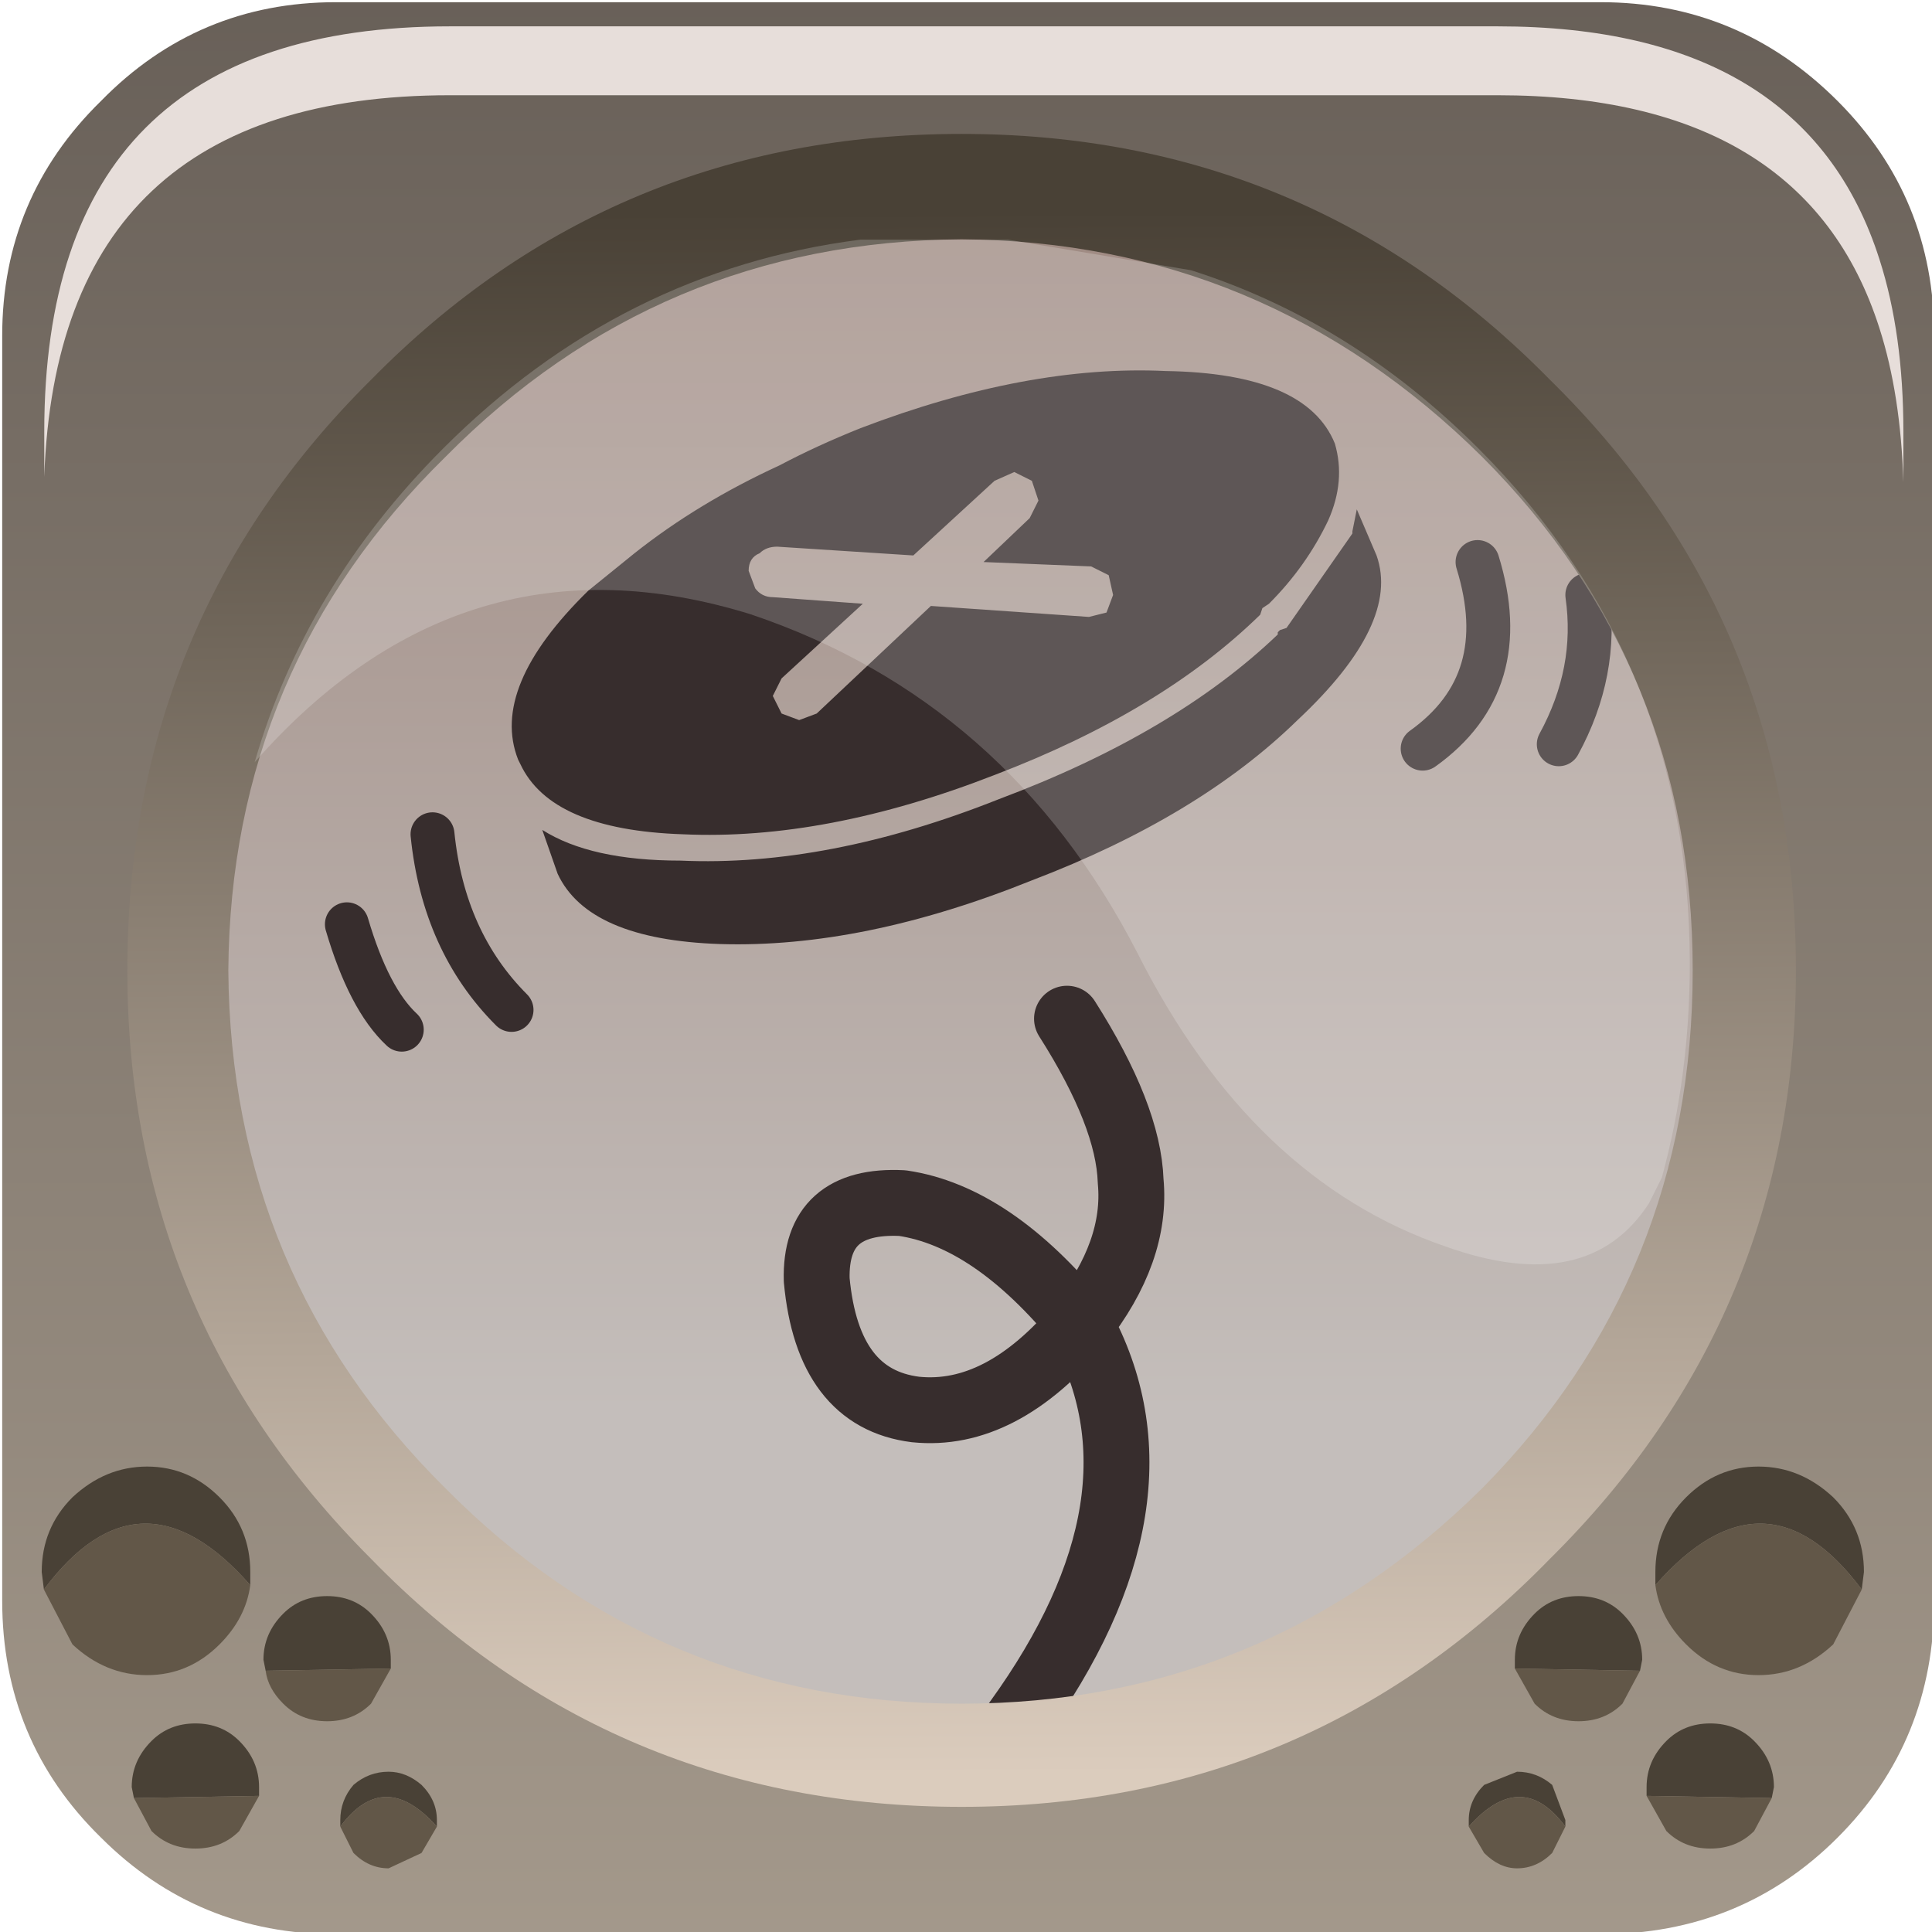 <?xml version="1.0" encoding="UTF-8" standalone="no"?>
<svg xmlns:xlink="http://www.w3.org/1999/xlink" height="44.0px" width="44.0px" xmlns="http://www.w3.org/2000/svg">
  <g transform="matrix(1.0, 0.0, 0.0, 1.0, 0.0, 0.0)">
    <use height="44.0" transform="matrix(1.0, 0.0, 0.0, 1.0, 0.05, 0.05)" width="44.0" xlink:href="#shape0"/>
    <use height="0.0" transform="matrix(1.212, 0.0, 0.0, 1.212, 1.15, 0.95)" width="0.0" xlink:href="#sprite0"/>
    <use height="20.15" transform="matrix(1.159, 0.0, 0.0, 1.161, 5.8, 5.4)" width="28.2" xlink:href="#sprite1"/>
    <use height="8.6" transform="matrix(1.208, 0.0, 0.0, 1.207, 1.008, 0.6)" width="35.05" xlink:href="#sprite2"/>
  </g>
  <defs>
    <g id="shape0" transform="matrix(1.0, 0.0, 0.0, 1.0, -0.05, -0.05)">
      <path d="M41.85 2.3 Q44.05 4.5 44.05 7.65 L44.05 36.45 Q44.05 39.65 41.85 41.85 39.65 44.05 36.45 44.05 L7.65 44.05 Q4.5 44.05 2.3 41.85 0.05 39.65 0.05 36.45 L0.05 7.65 Q0.05 4.5 2.3 2.3 4.5 0.05 7.65 0.05 L36.45 0.05 Q39.6 0.05 41.85 2.3" fill="url(#gradient0)" fill-rule="evenodd" stroke="none"/>
      <path d="M22.1 40.65 Q14.35 40.65 8.9 35.25 3.45 29.8 3.45 22.1 3.45 14.4 8.9 9.0 14.35 3.55 22.1 3.55 29.8 3.55 35.25 9.0 40.65 14.45 40.65 22.1 40.65 29.8 35.25 35.25 29.8 40.65 22.1 40.65" fill="url(#gradient1)" fill-rule="evenodd" stroke="none"/>
      <path d="M26.55 8.45 Q29.75 8.5 30.4 10.1 30.65 10.95 30.25 11.85 29.75 12.9 28.9 13.75 L28.75 13.85 28.7 14.0 Q26.45 16.2 22.65 17.65 18.8 19.15 15.55 19.0 12.55 18.9 11.85 17.4 L11.8 17.3 Q11.15 15.65 13.4 13.45 L14.45 12.6 Q15.9 11.45 17.75 10.6 18.6 10.15 19.6 9.75 23.4 8.3 26.55 8.45 M22.65 10.95 L20.8 12.65 17.7 12.45 Q17.45 12.45 17.3 12.6 17.05 12.7 17.05 13.0 L17.2 13.4 Q17.35 13.6 17.6 13.6 L19.65 13.75 17.8 15.45 17.6 15.85 17.8 16.25 18.2 16.4 18.6 16.25 21.2 13.8 24.8 14.05 25.2 13.95 25.35 13.55 25.25 13.1 24.85 12.9 22.4 12.8 23.45 11.8 23.65 11.4 23.5 10.95 23.1 10.75 22.65 10.95 M30.9 11.6 L31.35 12.65 Q31.9 14.2 29.55 16.4 27.3 18.6 23.5 20.05 19.65 21.6 16.4 21.5 13.4 21.4 12.7 19.9 L12.35 18.9 Q13.45 19.6 15.5 19.6 18.85 19.75 22.75 18.2 26.75 16.7 29.1 14.45 L29.1 14.4 29.15 14.35 29.3 14.3 30.8 12.15 30.8 12.1 30.9 11.6" fill="#372d2d" fill-rule="evenodd" stroke="none"/>
      <path d="M36.15 13.55 Q36.4 15.3 35.5 16.95 M33.65 12.8 Q34.5 15.55 32.4 17.05 M9.85 19.0 Q10.1 21.45 11.65 23.0 M7.9 21.05 Q8.4 22.75 9.15 23.45" fill="none" stroke="#372d2d" stroke-linecap="round" stroke-linejoin="round" stroke-width="1.0"/>
      <path d="M23.15 39.2 Q26.8 34.15 24.6 30.15 22.8 32.3 20.85 32.1 18.85 31.85 18.6 29.15 18.55 27.3 20.55 27.4 22.6 27.7 24.6 30.15 25.9 28.5 25.75 26.9 25.7 25.4 24.3 23.2" fill="none" stroke="#372d2d" stroke-linecap="round" stroke-linejoin="round" stroke-width="1.5"/>
      <path d="M21.9 41.15 Q13.95 41.15 8.45 35.5 2.9 29.95 2.9 22.1 2.9 14.15 8.45 8.65 13.95 3.05 21.9 3.05 29.8 3.05 35.3 8.65 40.9 14.15 40.9 22.1 40.9 29.95 35.3 35.5 29.8 41.15 21.9 41.15 M21.9 5.45 Q15.0 5.5 10.15 10.4 5.25 15.2 5.2 22.1 5.25 29.05 10.15 33.9 15.0 38.8 21.9 38.8 28.8 38.8 33.75 33.9 38.55 29.05 38.55 22.1 38.55 15.2 33.75 10.4 28.8 5.5 21.9 5.45" fill="url(#gradient2)" fill-rule="evenodd" stroke="none"/>
      <path d="M1.0 36.2 L0.95 35.8 Q0.95 34.8 1.65 34.1 2.4 33.4 3.35 33.4 4.3 33.4 5.0 34.1 5.7 34.8 5.7 35.8 L5.7 36.1 Q3.2 33.25 1.0 36.2" fill="#494136" fill-rule="evenodd" stroke="none"/>
      <path d="M5.7 36.1 Q5.6 36.85 5.0 37.45 4.3 38.15 3.35 38.15 2.4 38.15 1.65 37.45 L1.0 36.2 Q3.2 33.25 5.7 36.1" fill="#625748" fill-rule="evenodd" stroke="none"/>
      <path d="M6.05 38.05 L6.0 37.8 Q6.0 37.2 6.45 36.75 6.85 36.35 7.45 36.35 8.05 36.35 8.45 36.75 8.9 37.2 8.9 37.8 L8.9 38.0 6.05 38.05" fill="#494136" fill-rule="evenodd" stroke="none"/>
      <path d="M8.9 38.0 L8.45 38.8 Q8.05 39.2 7.45 39.2 6.85 39.2 6.45 38.8 6.1 38.45 6.05 38.05 L8.9 38.0" fill="#625748" fill-rule="evenodd" stroke="none"/>
      <path d="M3.05 40.95 L3.0 40.7 Q3.0 40.1 3.45 39.65 3.85 39.25 4.45 39.25 5.05 39.25 5.45 39.65 5.9 40.1 5.9 40.7 L5.9 40.9 3.05 40.95" fill="#494136" fill-rule="evenodd" stroke="none"/>
      <path d="M5.9 40.9 L5.45 41.7 Q5.05 42.1 4.45 42.1 3.85 42.1 3.45 41.7 L3.05 40.95 5.9 40.9" fill="#625748" fill-rule="evenodd" stroke="none"/>
      <path d="M7.75 41.6 L7.75 41.45 Q7.75 41.0 8.05 40.65 8.4 40.35 8.85 40.35 9.25 40.35 9.6 40.65 9.95 41.0 9.95 41.45 L9.95 41.6 Q8.75 40.25 7.75 41.6" fill="#494136" fill-rule="evenodd" stroke="none"/>
      <path d="M9.95 41.6 L9.6 42.2 8.85 42.55 Q8.4 42.55 8.05 42.2 L7.75 41.6 Q8.75 40.25 9.95 41.6" fill="#625748" fill-rule="evenodd" stroke="none"/>
      <path d="M42.4 36.2 L42.45 35.8 Q42.45 34.8 41.75 34.1 41.0 33.4 40.05 33.4 39.1 33.4 38.4 34.1 37.7 34.8 37.7 35.8 L37.7 36.1 Q40.2 33.25 42.4 36.2" fill="#494136" fill-rule="evenodd" stroke="none"/>
      <path d="M37.7 36.1 Q37.8 36.85 38.4 37.45 39.1 38.15 40.05 38.15 41.0 38.15 41.75 37.45 L42.4 36.2 Q40.2 33.25 37.7 36.1" fill="#625748" fill-rule="evenodd" stroke="none"/>
      <path d="M37.35 38.05 L37.4 37.8 Q37.4 37.2 36.95 36.75 36.55 36.35 35.95 36.35 35.35 36.35 34.95 36.75 34.5 37.2 34.5 37.8 L34.5 38.0 37.35 38.05" fill="#494136" fill-rule="evenodd" stroke="none"/>
      <path d="M34.5 38.0 L34.95 38.8 Q35.35 39.2 35.95 39.2 36.55 39.2 36.95 38.8 L37.35 38.05 34.5 38.0" fill="#625748" fill-rule="evenodd" stroke="none"/>
      <path d="M40.35 40.95 L40.4 40.7 Q40.4 40.1 39.95 39.65 39.55 39.25 38.95 39.25 38.35 39.25 37.95 39.65 37.5 40.1 37.5 40.7 L37.5 40.9 40.35 40.95" fill="#494136" fill-rule="evenodd" stroke="none"/>
      <path d="M37.5 40.9 L37.95 41.7 Q38.35 42.1 38.95 42.1 39.55 42.1 39.95 41.7 L40.35 40.95 37.5 40.9" fill="#625748" fill-rule="evenodd" stroke="none"/>
      <path d="M35.65 41.6 L35.65 41.45 35.35 40.65 Q35.0 40.35 34.55 40.35 L33.8 40.65 Q33.45 41.0 33.45 41.45 L33.45 41.6 Q34.65 40.25 35.65 41.6" fill="#494136" fill-rule="evenodd" stroke="none"/>
      <path d="M33.45 41.6 L33.8 42.2 Q34.15 42.55 34.55 42.55 35.0 42.55 35.35 42.2 L35.65 41.6 Q34.65 40.25 33.45 41.6" fill="#625748" fill-rule="evenodd" stroke="none"/>
    </g>
    <linearGradient gradientTransform="matrix(0.0, -0.055, -0.055, 0.0, 22.1, 18.5)" gradientUnits="userSpaceOnUse" id="gradient0" spreadMethod="pad" x1="-819.2" x2="819.2">
      <stop offset="0.012" stop-color="#bcb0a0"/>
      <stop offset="1.0" stop-color="#453e3a"/>
    </linearGradient>
    <linearGradient gradientTransform="matrix(0.0, -0.017, -0.017, 0.0, 22.1, 18.55)" gradientUnits="userSpaceOnUse" id="gradient1" spreadMethod="pad" x1="-819.2" x2="819.2">
      <stop offset="0.012" stop-color="#c4bebb"/>
      <stop offset="1.0" stop-color="#9f8a82"/>
    </linearGradient>
    <linearGradient gradientTransform="matrix(1.0E-4, 0.022, -0.023, 1.0E-4, 21.95, 22.4)" gradientUnits="userSpaceOnUse" id="gradient2" spreadMethod="pad" x1="-819.2" x2="819.2">
      <stop offset="0.012" stop-color="#494136"/>
      <stop offset="1.0" stop-color="#dbccbd"/>
    </linearGradient>
    <g id="sprite1" transform="matrix(1.0, 0.0, 0.0, 1.0, 0.0, 0.0)">
      <use height="20.15" transform="matrix(1.0, 0.0, 0.0, 1.0, 0.0, 0.0)" width="28.2" xlink:href="#shape1"/>
    </g>
    <g id="shape1" transform="matrix(1.0, 0.0, 0.0, 1.0, 0.0, 0.0)">
      <path d="M27.65 18.45 L27.4 18.95 Q26.2 20.8 23.4 19.8 19.6 18.5 17.35 14.05 14.8 9.1 9.75 7.4 4.1 5.65 0.0 10.3 1.0 6.85 3.7 4.15 7.2 0.65 11.9 0.05 L14.8 0.05 18.4 0.65 Q21.55 1.65 24.05 4.15 28.2 8.3 28.2 14.25 28.2 16.45 27.65 18.45" fill="#ffffff" fill-opacity="0.196" fill-rule="evenodd" stroke="none"/>
    </g>
    <g id="sprite2" transform="matrix(1.0, 0.0, 0.0, 1.0, 0.2, 0.0)">
      <use height="8.6" transform="matrix(1.0, 0.0, 0.0, 1.0, -0.2, 0.0)" width="35.05" xlink:href="#shape2"/>
    </g>
    <g id="shape2" transform="matrix(1.0, 0.0, 0.0, 1.0, 0.2, 0.0)">
      <path d="M34.4 4.4 Q34.85 5.8 34.85 7.65 L34.85 8.6 Q34.8 6.95 34.4 5.7 33.0 1.3 27.2 1.3 L7.45 1.3 Q0.05 1.3 -0.2 8.5 L-0.2 7.65 Q-0.2 0.0 7.45 0.0 L27.2 0.0 Q33.0 0.0 34.4 4.4" fill="#e7deda" fill-rule="evenodd" stroke="none"/>
    </g>
  </defs>
</svg>
